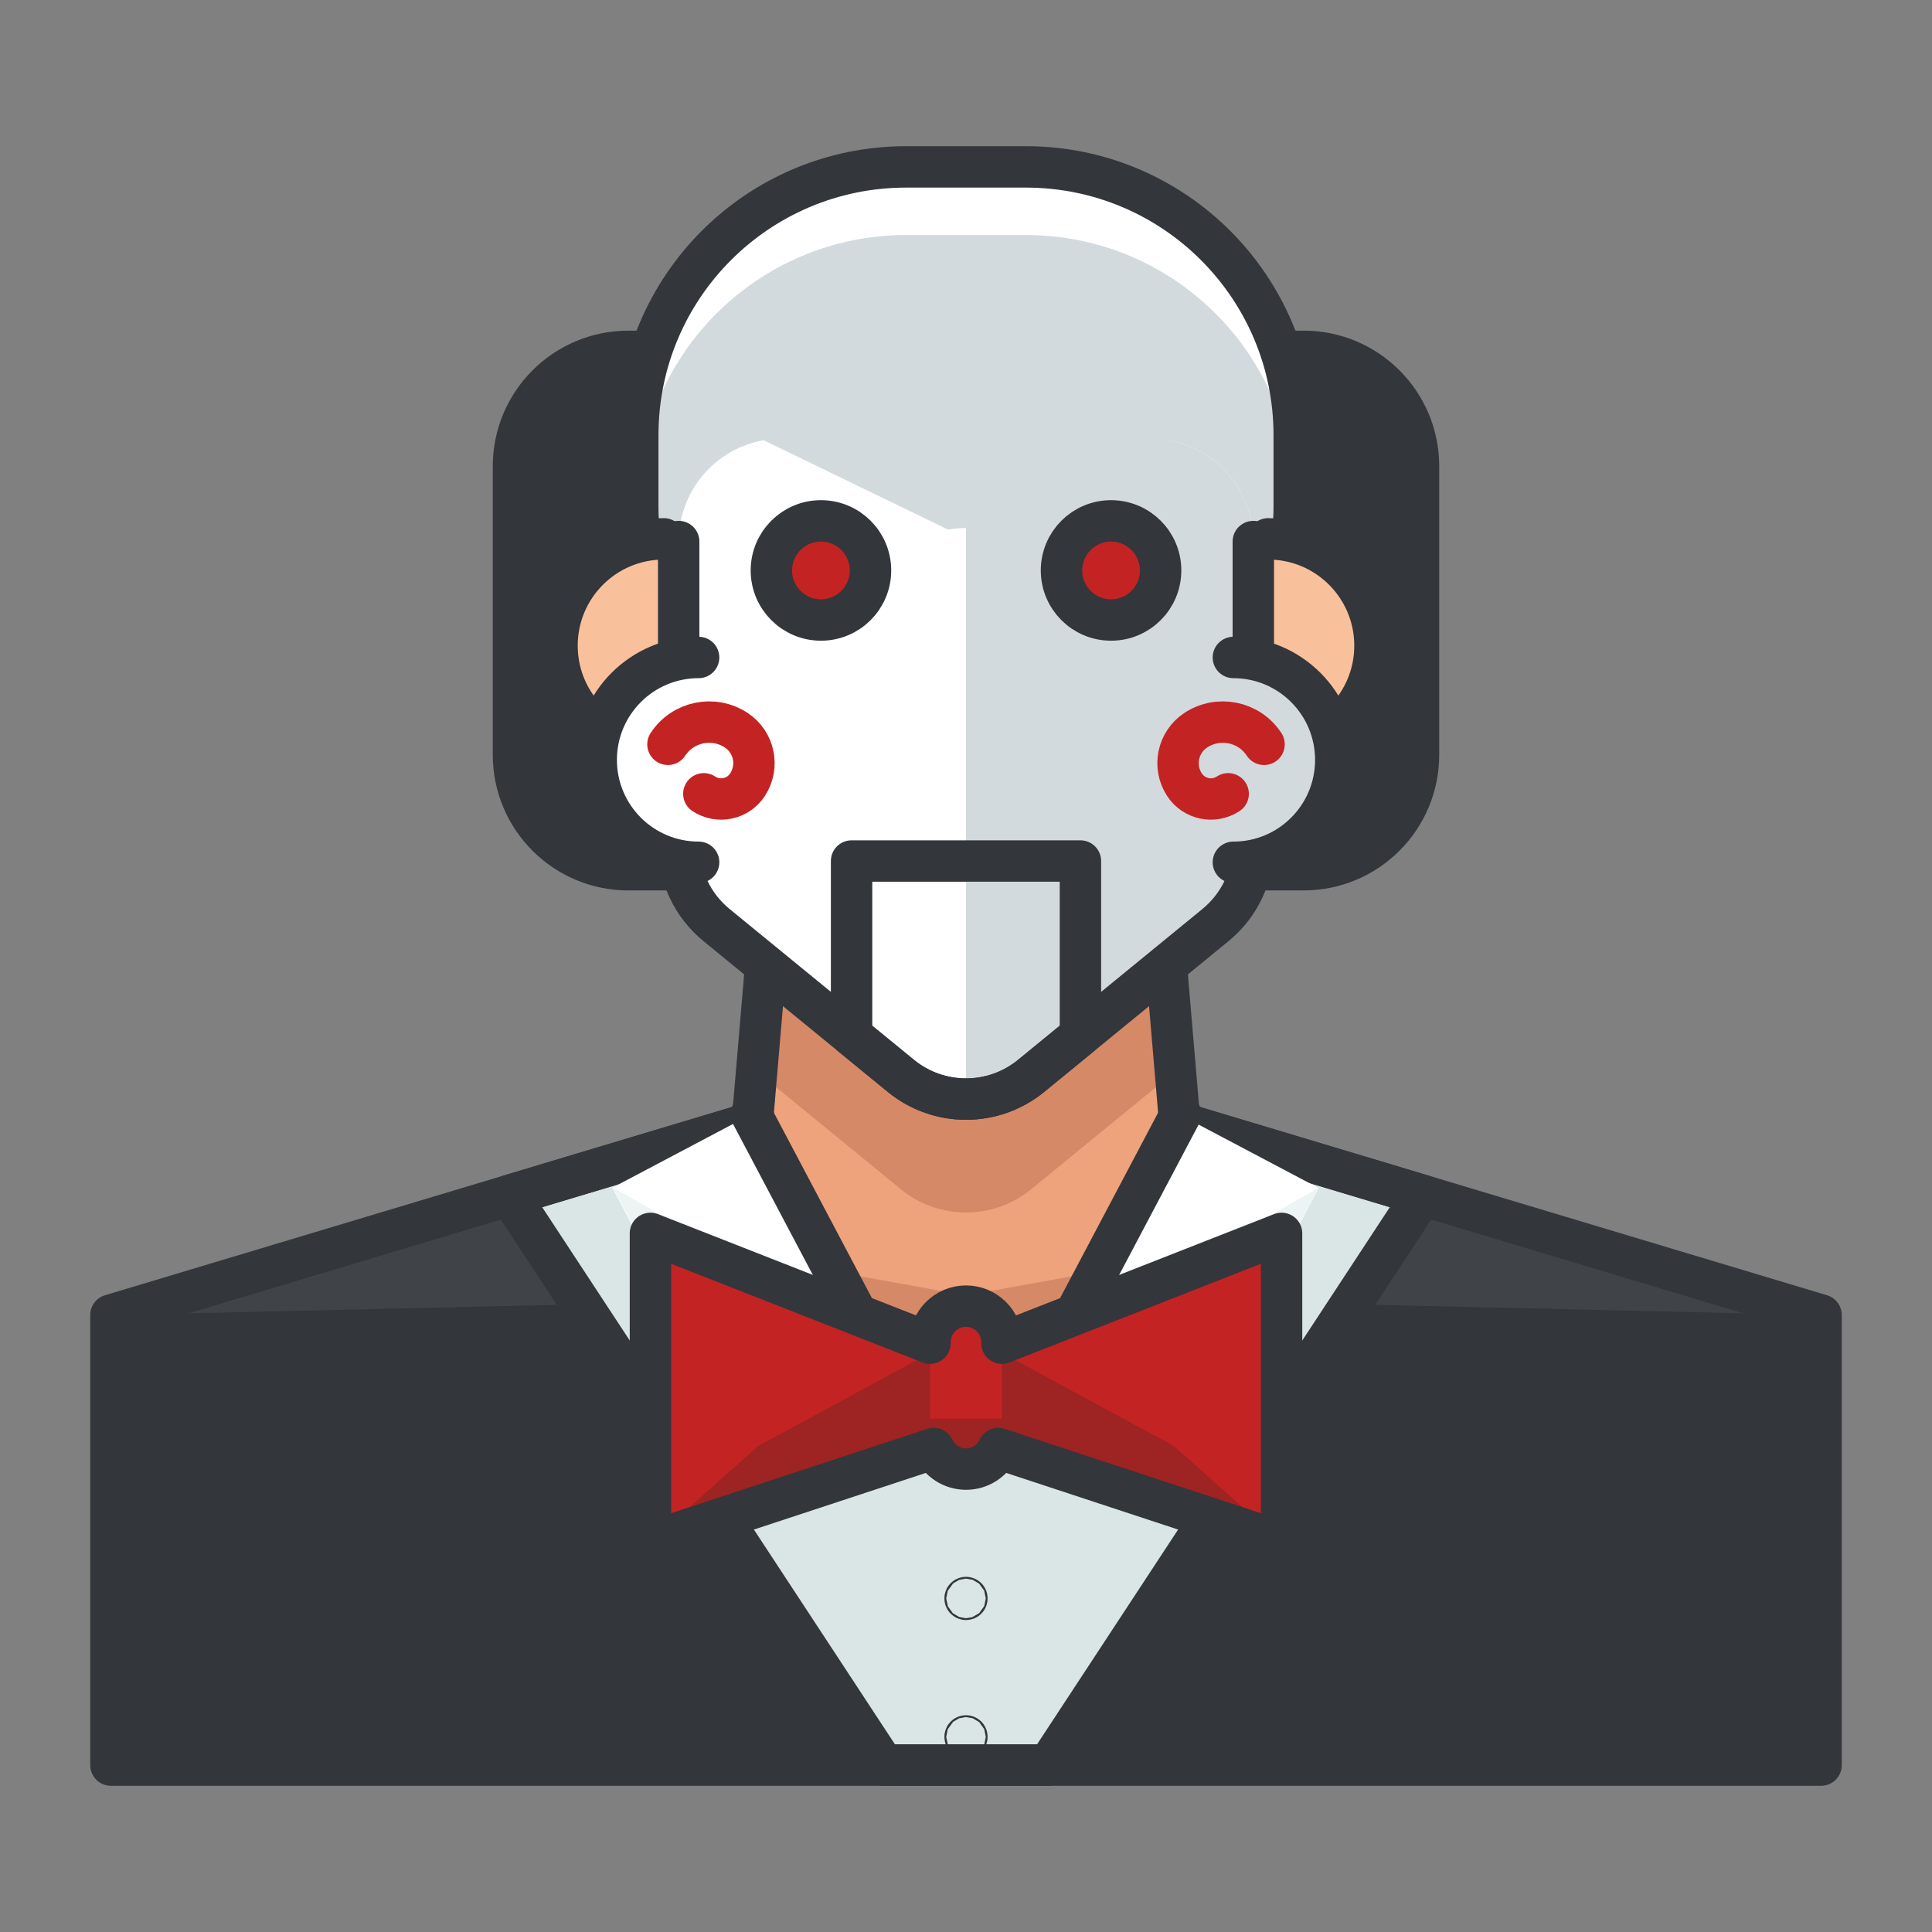 <?xml version="1.0" encoding="utf-8"?>
<!-- Generator: Adobe Illustrator 16.0.0, SVG Export Plug-In . SVG Version: 6.00 Build 0)  -->
<!DOCTYPE svg PUBLIC "-//W3C//DTD SVG 1.1//EN" "http://www.w3.org/Graphics/SVG/1.1/DTD/svg11.dtd">
<svg version="1.1" id="Layer_1" xmlns="http://www.w3.org/2000/svg" xmlns:xlink="http://www.w3.org/1999/xlink" x="0px" y="0px"
	 width="140px" height="140px" viewBox="0 0 140 140" style="enable-background:new 0 0 140 140;" xml:space="preserve">
<rect x="0" y="0" width="140" height="140" fill="#808080" stroke="none"/>
<style type="text/css">
<![CDATA[
	.st0{fill:#7A62F4;}
	.st1{fill:#7A8A91;}
	.st2{fill:#AA3154;}
	.st3{fill:#474B4F;}
	.st4{fill:#474C51;}
	.st5{fill:#477184;}
	.st6{fill:#AA8D5E;}
	.st7{fill:#AAF789;}
	.st8{fill:#7BE6FF;}
	.st9{fill:#7C66D8;}
	.st10{fill:#7CC0D8;}
	.st11{fill:#495359;}
	.st12{fill:#49DB7A;}
	.st13{fill:#49E500;}
	.st14{fill:#7DA8AA;}
	
		.st15{fill:none;stroke:#7C9199;stroke-width:3;stroke-linecap:round;stroke-linejoin:round;stroke-miterlimit:10;stroke-dasharray:5;}
	.st16{fill:#AD9F7F;}
	.st17{fill:none;stroke:#D3ECEF;stroke-linecap:round;stroke-linejoin:round;stroke-miterlimit:10;}
	.st18{fill:none;stroke:#C42323;stroke-width:3;stroke-linecap:round;stroke-linejoin:round;stroke-miterlimit:10;}
	.st19{fill:#AE52FF;}
	.st20{fill:#10DEF9;}
	.st21{fill:none;stroke:#267DC4;stroke-width:3;stroke-linecap:round;stroke-linejoin:round;stroke-miterlimit:10;}
	.st22{fill:#1162BA;}
	.st23{fill:#E02F2F;}
	.st24{fill:#E05368;}
	.st25{fill:#AFBFCE;}
	.st26{fill:#AFC8DD;}
	.st27{fill:#E0CC77;}
	.st28{fill:#1247B2;}
	.st29{fill:#E0DECE;}
	.st30{fill:#E0FF9C;}
	.st31{fill:none;stroke:#E21A32;stroke-linecap:round;stroke-linejoin:round;stroke-miterlimit:10;}
	.st32{fill:#13D626;}
	.st33{fill:#E2823B;}
	.st34{fill:#1462EF;}
	.st35{fill:#14B0ED;}
	.st36{fill:#1576EA;}
	.st37{fill:#15BDFF;}
	.st38{fill:#1613A5;}
	.st39{fill:#4A5056;}
	.st40{fill:#E55166;}
	.st41{fill:#E55A6B;}
	.st42{fill:#E56171;}
	.st43{fill:none;stroke:#79CC7E;stroke-width:2;stroke-linecap:round;stroke-linejoin:round;stroke-miterlimit:10;}
	.st44{fill:#4B6466;}
	.st45{opacity:0.4;fill:#79CC7E;}
	.st46{fill:#E6F1F4;}
	.st47{fill:#E6F2FC;}
	.st48{fill:#4C6362;}
	.st49{fill:#18AA67;}
	.st50{fill:#4D4D91;}
	.st51{fill:#4D575B;}
	.st52{fill:#E88E0C;}
	.st53{fill:#4DADCE;}
	.st54{fill:#E8E8E8;}
	.st55{opacity:0.3;fill:#9AA5A4;}
	.st56{fill:#80C3FF;}
	.st57{fill:#B066FF;}
	.st58{fill:#818F91;}
	.st59{fill:#B0D1D6;}
	.st60{fill:#B1DBDD;}
	.st61{fill:#B2104E;}
	.st62{fill:none;stroke:#FCFAE8;stroke-width:3;stroke-linecap:round;stroke-linejoin:round;stroke-miterlimit:10;}
	.st63{fill:#B2D1C7;}
	.st64{fill:#83ED3E;}
	.st65{fill:#83ED88;}
	.st66{fill:#8461BC;}
	.st67{fill:#84692C;}
	.st68{fill:#B3C9E2;}
	.st69{fill:none;stroke:#ED8700;stroke-width:3;stroke-linecap:round;stroke-linejoin:round;}
	.st70{fill:none;stroke:#64E2DC;stroke-width:3;stroke-linecap:round;stroke-linejoin:round;stroke-miterlimit:10;}
	.st71{fill:none;stroke:#33363A;stroke-width:3;stroke-linecap:round;stroke-linejoin:round;stroke-miterlimit:10;}
	.st72{fill:none;stroke:#33363A;stroke-width:4;stroke-linecap:round;stroke-linejoin:round;stroke-miterlimit:10;}
	.st73{fill:#85A7A8;}
	.st74{fill:#85C606;}
	.st75{fill:none;stroke:#33363A;stroke-width:5;stroke-linecap:round;stroke-linejoin:round;stroke-miterlimit:10;}
	.st76{fill:#86B2A2;}
	.st77{fill:#EA3D6A;}
	.st78{fill:#875835;}
	.st79{fill:#EA9706;}
	.st80{fill:#1C19AF;}
	.st81{fill:#EAAA0A;}
	.st82{fill:#EABC73;}
	.st83{fill:#EADFB2;}
	.st84{fill:#EAE4BE;}
	.st85{fill:#EAF2F9;}
	.st86{fill:#B7883D;}
	.st87{fill:#1CE5C3;}
	.st88{fill:#1CE8E3;}
	.st89{fill:#B7F467;}
	.st90{fill:none;stroke:#36B0CC;stroke-width:3;stroke-linecap:round;stroke-linejoin:round;stroke-miterlimit:10;}
	.st91{fill:#EBEDD3;}
	.st92{fill:none;stroke:#FFB000;stroke-width:3;stroke-linecap:round;stroke-linejoin:round;stroke-dasharray:8.275,8.275;}
	.st93{fill:#1DA834;}
	.st94{fill:#1DC8CC;}
	.st95{fill:#8957CE;}
	.st96{fill:#B8D3D1;}
	.st97{fill:#89A3A3;}
	.st98{fill:#1E91F9;}
	.st99{fill:#B969FF;}
	.st100{fill:#1EA6E2;}
	.st101{fill:#FFFFFF;stroke:#FFFFFF;stroke-width:2;stroke-linecap:round;stroke-linejoin:round;stroke-miterlimit:10;}
	.st102{fill:#ED4706;}
	.st103{fill:#EDA411;}
	.st104{fill:#EDDE88;}
	.st105{fill:#EDF4F4;}
	.st106{fill:#5050E2;}
	.st107{fill:#1FADE5;}
	.st108{enable-background:new    ;}
	.st109{fill:#EF4D4D;}
	.st110{fill:#EF6F7B;}
	.st111{fill:#EF9681;}
	.st112{fill:#EFA37D;}
	.st113{fill:#EFB289;}
	.st114{fill:#EFBD59;}
	.st115{fill:#EFCA0F;}
	.st116{fill:#EFEFDF;}
	.st117{fill:#526163;}
	.st118{fill:#529E54;}
	.st119{fill:#52C408;}
	.st120{fill:#5351B7;}
	.st121{fill:none;stroke:#EBEDD3;stroke-linecap:round;stroke-linejoin:round;stroke-miterlimit:10;}
	.st122{fill:#555D60;}
	.st123{fill:#55DBFF;}
	.st124{fill:none;stroke:#FFEF5A;stroke-width:2;stroke-linecap:round;stroke-linejoin:round;stroke-miterlimit:10;}
	.st125{fill:none;stroke:#FFEF5A;stroke-width:4;stroke-linecap:round;stroke-linejoin:round;stroke-miterlimit:10;}
	.st126{fill:none;stroke:#536B7C;stroke-width:3;stroke-linecap:round;stroke-linejoin:round;stroke-miterlimit:10;}
	.st127{fill:#8A9199;}
	.st128{fill:#8A998A;}
	.st129{fill:#8CE5E2;}
	.st130{fill:#BC3150;}
	.st131{fill:#595F66;}
	.st132{fill:#BC8B4B;}
	.st133{fill:#8DABC9;}
	.st134{fill:#8E7EED;}
	.st135{fill:#8EC1C1;}
	.st136{fill:#20BCF2;}
	.st137{fill:#8F56D8;}
	.st138{fill:#BEDD05;}
	.st139{fill:none;stroke:#EAD7FF;stroke-width:3;stroke-linecap:round;stroke-linejoin:round;stroke-miterlimit:10;}
	.st140{fill:#2178F7;}
	.st141{fill:#219B1E;}
	.st142{fill:#BF76FF;}
	.st143{fill:none;stroke:#88CCFF;stroke-width:3;stroke-linecap:round;stroke-linejoin:round;stroke-miterlimit:10;}
	.st144{fill:#22A1EF;}
	.st145{fill:#237AF9;}
	.st146{fill:#F2790C;}
	.st147{fill:#246DED;}
	.st148{fill:#F3FAFF;}
	.st149{fill:#25C10A;}
	.st150{fill:#F42535;}
	.st151{fill:#F4921E;}
	.st152{fill:#F4AB0B;}
	.st153{fill:#F4F3E9;}
	.st154{fill:#5A5F63;}
	.st155{fill:#26A3F7;}
	.st156{fill:#F5FEFF;}
	.st157{fill:#277AF4;}
	.st158{fill:#2792F4;}
	.st159{fill:#279377;}
	.st160{fill:#27C927;}
	.st161{fill:#5C2DE0;}
	.st162{fill:#F7441C;}
	.st163{fill:#F7910B;}
	.st164{fill:#F79E00;}
	.st165{fill:none;stroke:#FFB000;stroke-width:3;stroke-linecap:round;stroke-linejoin:round;}
	.st166{fill:#5D3EDD;}
	.st167{fill:#29CDFF;}
	.st168{fill:#5E6870;}
	.st169{fill:#F9A858;}
	.st170{fill:#F9C19B;}
	.st171{fill:#F9E446;}
	.st172{fill:#5F666B;}
	.st173{fill:#5FCE96;}
	.st174{fill:#90B2B1;}
	.st175{fill:#91EA57;}
	.st176{fill:#C11E5C;}
	.st177{fill:#C14830;}
	.st178{fill:#C17E25;}
	.st179{fill:#C1B995;}
	.st180{fill:#C1BFA7;}
	.st181{fill:none;stroke:#F9EF95;stroke-width:3;stroke-linecap:round;stroke-linejoin:round;stroke-miterlimit:10;}
	.st182{fill:#92E0FF;}
	.st183{fill:#92FC6B;}
	.st184{fill:#C28AE2;}
	.st185{fill:#939DA3;}
	.st186{fill:#C3D8D6;}
	.st187{fill:#C3DFE0;}
	.st188{fill:#C42323;}
	.st189{fill:#C4415B;}
	.st190{fill:#C480FF;}
	.st191{fill:#95AF68;}
	.st192{fill:#2A8BF4;}
	.st193{fill:#2AAD2A;}
	.st194{fill:#C5E3EA;}
	.st195{fill:#C63C4D;}
	.st196{fill:#C67A6D;}
	.st197{fill:#C6BA9B;}
	.st198{fill:#FC4259;}
	.st199{fill:#FC90A2;}
	.st200{fill:#C8DBDB;}
	.st201{fill:#FCC322;}
	.st202{fill:#FCDECA;}
	.st203{fill:#FCF8E6;}
	.st204{fill:#2E6ECC;}
	.st205{fill:#FCFCB9;}
	.st206{fill:none;stroke:#FFB000;stroke-width:3;stroke-linecap:round;stroke-linejoin:round;stroke-dasharray:8.028,8.028;}
	.st207{fill:#C9E1F2;}
	.st208{fill:#FDFFFF;}
	.st209{fill:#FF315D;}
	.st210{fill:#FF3636;}
	.st211{fill:#FF4800;}
	.st212{fill:#FF502E;}
	.st213{fill:#FF5B00;}
	.st214{fill:#FF647E;}
	.st215{fill:#FF6B06;}
	.st216{fill:#FF7639;}
	.st217{fill:#FF7892;}
	.st218{fill:#FF7900;}
	.st219{fill:#FF8103;}
	.st220{fill:#FF8500;}
	.st221{fill:#FF9100;}
	.st222{fill:#FF9700;}
	.st223{fill:#FF9E12;}
	.st224{fill:#61BBFF;}
	.st225{fill:#FFA300;}
	.st226{fill:#FFAA00;}
	.st227{fill:#FFABBF;}
	.st228{fill:#FFB000;}
	.st229{fill:#FFB206;}
	.st230{fill:#FFBC00;}
	.st231{fill:#FFBF31;}
	.st232{fill:#FFC1AE;}
	.st233{fill:#FFC200;}
	.st234{fill:#FFC757;}
	.st235{fill:#FFC817;}
	.st236{fill:#FFCE00;}
	.st237{fill:#FFD243;}
	.st238{fill:#FFD400;}
	.st239{fill:#FFD833;}
	.st240{fill:#FFD9C0;}
	.st241{fill:#FFDC10;}
	.st242{fill:#FFDE52;}
	.st243{fill:#FFE108;}
	.st244{fill:#FFE10B;}
	.st245{fill:#FFE31A;}
	.st246{fill:#FFE448;}
	.st247{fill:#FFE8C2;}
	.st248{fill:#FFE98F;}
	.st249{fill:#FFEB5A;}
	.st250{fill:#FFEDA1;}
	.st251{fill:#FFF19C;}
	.st252{fill:#FFF6E1;}
	.st253{fill:#FFF87B;}
	.st254{fill:#FFF8C7;}
	.st255{fill:#FFFCEE;}
	.st256{fill:#FFFFFF;}
	.st257{fill:#62CEDD;}
	.st258{fill:#636E72;}
	.st259{fill:none;stroke:#DDAC24;stroke-width:2;stroke-linecap:round;stroke-linejoin:round;stroke-miterlimit:10;}
	.st260{fill:#64BDFF;}
	.st261{fill:#64E2DC;}
	.st262{fill:none;stroke:#33363A;stroke-linecap:round;stroke-linejoin:round;stroke-miterlimit:10;}
	.st263{fill:#66797F;}
	.st264{fill:none;stroke:#EBC0F9;stroke-width:3;stroke-linecap:round;stroke-linejoin:round;stroke-miterlimit:10;}
	.st265{fill:#9AC1C1;}
	.st266{fill:#676E72;}
	.st267{fill:#677F7F;}
	.st268{fill:#678B99;}
	.st269{fill:#9B0751;}
	.st270{fill:#9B6743;}
	.st271{fill:#9B7335;}
	.st272{fill:none;stroke:#E0FF9C;stroke-width:3;stroke-linecap:round;stroke-linejoin:round;stroke-miterlimit:10;}
	.st273{fill:#CAD7E5;}
	.st274{fill:#CAE5E3;}
	.st275{fill:none;stroke:#FFD815;stroke-width:3;stroke-linecap:round;stroke-linejoin:round;stroke-miterlimit:10;}
	.st276{fill:none;stroke:#64C0F9;stroke-width:3;stroke-linecap:round;stroke-linejoin:round;stroke-miterlimit:10;}
	.st277{fill:#68B6DD;}
	.st278{fill:#CC445B;}
	.st279{fill:none;stroke:#66A8F7;stroke-width:3;stroke-linecap:round;stroke-linejoin:round;stroke-miterlimit:10;}
	.st280{fill:#9D67C1;}
	.st281{fill:#CCFFFF;}
	.st282{fill:#9DC0C4;}
	.st283{fill:#9E2323;}
	.st284{fill:#9E45DD;}
	.st285{fill:#CDDEE0;}
	.st286{fill:#309FD6;}
	.st287{fill:none;stroke:#ED8700;stroke-width:3;stroke-linecap:round;stroke-linejoin:round;stroke-dasharray:7.704,7.704;}
	.st288{fill:#CE4313;}
	.st289{fill:#CEA255;}
	.st290{fill:#9FC1B5;}
	.st291{fill:#3131DD;}
	.st292{fill:#33363A;}
	.st293{fill:#334746;}
	.st294{fill:#3380CC;}
	.st295{fill:#34C166;}
	.st296{fill:#363B3F;}
	.st297{fill:#6A797C;}
	.st298{fill:#33363A;stroke:#33363A;stroke-width:3;stroke-linecap:round;stroke-linejoin:round;stroke-miterlimit:10;}
	.st299{fill:#6C85FF;}
	.st300{opacity:0.2;fill:#3C8DA0;}
	.st301{fill:none;stroke:#5F6266;stroke-width:3;stroke-linecap:round;stroke-linejoin:round;stroke-miterlimit:10;}
	.st302{fill:#00ADDB;}
	.st303{fill:#6F898C;}
	.st304{fill:#6FAF00;}
	.st305{fill:#D0D8CA;}
	.st306{fill:#D0E0EA;}
	.st307{fill:#D0E2F4;}
	.st308{fill:none;stroke:#FFB000;stroke-width:3;stroke-linecap:round;stroke-linejoin:round;stroke-dasharray:7.848,7.848;}
	.st309{fill:none;stroke:#33363A;stroke-width:10;stroke-linecap:round;stroke-linejoin:round;stroke-miterlimit:10;}
	.st310{fill:#04968E;}
	.st311{fill:#D30B49;}
	.st312{fill:#D31818;}
	.st313{fill:#D34624;}
	.st314{fill:#D39F1E;}
	.st315{fill:#D3D1C1;}
	.st316{fill:#D3DADD;}
	.st317{fill:#D3E5EA;}
	.st318{fill:#055E6D;}
	.st319{fill:#059CE8;}
	.st320{fill:#064E7F;}
	.st321{fill:#066782;}
	.st322{fill:#07563C;}
	.st323{fill:#D5E2CC;}
	.st324{fill:#3B4244;}
	.st325{fill:#D60024;}
	.st326{fill:#D6702B;}
	.st327{fill:#D68967;}
	.st328{fill:#D6A545;}
	.st329{fill:#D6CB9D;}
	.st330{fill:#3C4044;}
	.st331{fill:#08BC26;}
	.st332{fill:#097F2A;}
	.st333{fill:none;stroke:#FFAB94;stroke-width:4;stroke-linecap:round;stroke-linejoin:round;stroke-miterlimit:10;}
	.st334{fill:#3D5957;}
	.st335{fill:#3D99F4;}
	.st336{fill:#D8235F;}
	.st337{fill:#D83055;}
	.st338{fill:#D83563;}
	.st339{fill:#D83705;}
	.st340{fill:#D8533D;}
	.st341{fill:#D8D7C0;}
	.st342{fill:#3E9FF7;}
	.st343{fill:#D9F0F4;}
	.st344{fill:#705622;}
	.st345{fill:#70D63A;}
	.st346{fill:#A03F25;}
	.st347{fill:#A07F3C;}
	.st348{opacity:0.6;fill:#2670BF;}
	.st349{fill:#A0BAB9;}
	.st350{fill:#A197FC;}
	.st351{fill:#727B84;}
	.st352{fill:#A1C6C6;}
	.st353{fill:#A23FE8;}
	.st354{fill:#737F73;}
	.st355{fill:#73F4B3;}
	.st356{fill:#A31153;}
	.st357{fill:#748C4F;}
	.st358{fill:#749997;}
	.st359{fill:#0A7BE2;}
	.st360{fill:#0A8989;}
	.st361{fill:#0A912A;}
	.st362{fill:#0A9B3D;}
	.st363{fill:#0A9DBF;}
	.st364{fill:#A53CEF;}
	.st365{fill:#0ABAEA;}
	.st366{fill:#A5BFBF;}
	.st367{fill:#7799AA;}
	.st368{fill:#77D852;}
	.st369{fill:#0C4ABA;}
	.st370{fill:#DAE5E5;}
	.st371{fill:#0CA813;}
	.st372{fill:#788E8D;}
	.st373{fill:#78CFFF;}
	.st374{fill:#A8273D;}
	.st375{fill:#79CC7E;}
	.st376{fill:#0E48DB;}
	.st377{fill:#DCE7EF;}
	.st378{fill:#0E7F24;}
	.st379{fill:#DDAC24;}
	.st380{fill:#DDC872;}
	.st381{fill:#DDE6E8;}
	.st382{fill:#404449;}
	.st383{fill:#0FA88E;}
	.st384{fill:#DEF21D;}
	.st385{fill:#4120CE;}
	.st386{fill:none;stroke:#CCB13E;stroke-width:3;stroke-linecap:round;stroke-linejoin:round;stroke-miterlimit:10;}
	.st387{fill:#41F7D4;}
	.st388{fill:#DFEDEF;}
	.st389{fill:#DFF4E9;}
	.st390{fill:#DFF7F6;}
	.st391{fill:#42E6EA;}
	.st392{fill:#43474C;}
	.st393{fill:#43B1E8;}
	.st394{fill:#44CC7B;}
	.st395{fill:#45484C;}
	.st396{fill:#454A4F;}
	.st397{fill:#45BA0F;}
	.st398{fill:#45CAFF;}
]]>
</style>
<g>
	<g>
		<g>
			<path class="st71" d="M65.961,25.461c4.599,0,2.854,3.729,2.854,8.326v20.912c0,4.598,1.745,8.326-2.854,8.326H45.535
				c-4.599,0-8.326-3.729-8.326-8.326V33.787c0-4.598,3.728-8.326,8.326-8.326H65.961z"/>
			<path class="st292" d="M65.961,25.461c4.599,0,2.854,3.729,2.854,8.326v20.912c0,4.598,1.745,8.326-2.854,8.326H45.535
				c-4.599,0-8.326-3.729-8.326-8.326V33.787c0-4.598,3.728-8.326,8.326-8.326H65.961z"/>
		</g>
		<g>
			<path class="st71" d="M74.039,63.023c-4.599,0-2.854-3.727-2.854-8.324V33.785c0-4.598-1.745-8.326,2.854-8.326h20.426
				c4.599,0,8.326,3.729,8.326,8.326v20.914c0,4.598-3.728,8.324-8.326,8.324H74.039z"/>
			<path class="st292" d="M74.039,63.023c-4.599,0-2.854-3.727-2.854-8.324V33.785c0-4.598-1.745-8.326,2.854-8.326h20.426
				c4.599,0,8.326,3.729,8.326,8.326v20.914c0,4.598-3.728,8.324-8.326,8.324H74.039z"/>
		</g>
	</g>
	<g>
		<g>
			<g>
				<g>
					<g>
						<path class="st256" d="M93.785,36.676c0,10.742-8.707,19.449-19.447,19.449h-8.676c-10.74,0-19.447-8.707-19.447-19.449
							v-5.133c0-10.742,8.707-19.449,19.447-19.449h8.676c10.74,0,19.447,8.707,19.447,19.449V36.676z"/>
						<path class="st316" d="M93.785,41.613c0,10.742-8.707,19.449-19.447,19.449h-8.676c-10.74,0-19.447-8.707-19.447-19.449V36.48
							c0-10.742,8.707-19.449,19.447-19.449h8.676c10.74,0,19.447,8.707,19.447,19.449V41.613z"/>
						<path class="st71" d="M93.785,36.676c0,10.742-8.707,19.449-19.447,19.449h-8.676c-10.74,0-19.447-8.707-19.447-19.449v-5.133
							c0-10.742,8.707-19.449,19.447-19.449h8.676c10.74,0,19.447,8.707,19.447,19.449V36.676z"/>
						<g>
							<g>
								<g>
									<g>
										<polygon class="st44" points="70.001,76.689 8.038,95.295 8.038,127.906 131.962,127.906 131.962,95.295 										"/>
										<polygon class="st382" points="70.001,76.689 8.038,95.295 8.038,127.906 131.962,127.906 131.962,95.295 										"/>
										<polygon class="st292" points="70.001,93.873 8.038,95.295 8.038,127.906 131.962,127.906 131.962,95.295 										"/>
										<polygon class="st370" points="64.045,127.906 75.955,127.906 103.07,86.619 70.001,76.689 36.93,86.619 										"/>
										<polygon class="st71" points="64.045,127.906 75.955,127.906 103.07,86.619 70.001,76.689 36.93,86.619 										"/>
										<polygon class="st71" points="70.001,76.689 8.038,95.295 8.038,127.906 131.962,127.906 131.962,95.295 										"/>
									</g>
									<polygon class="st327" points="56.33,60.004 53.7,90.916 70,104.586 86.301,90.916 83.672,60.004 									"/>
									<polygon class="st112" points="56.33,60.004 53.7,90.916 70,93.873 86.301,90.916 83.672,60.004 									"/>
									<path class="st327" d="M83.672,60.004H56.33l-1.5,17.625l10.447,8.549c1.373,1.123,3.049,1.686,4.723,1.686
										c1.675,0,3.35-0.562,4.723-1.686l10.449-8.547L83.672,60.004z"/>
									<polygon class="st71" points="56.33,60.004 53.7,90.916 70,104.586 86.301,90.916 83.672,60.004 									"/>
									<g>
										<g>
											<g>
												<path class="st170" d="M48.104,54.525c-4.275,0-7.74-3.465-7.74-7.738c0-4.275,3.465-7.74,7.74-7.74"/>
												<path class="st71" d="M48.104,54.525c-4.275,0-7.74-3.465-7.74-7.738c0-4.275,3.465-7.74,7.74-7.74"/>
											</g>
											<g>
												<path class="st170" d="M91.896,39.047c4.275,0,7.74,3.465,7.74,7.74s-3.465,7.738-7.74,7.738"/>
												<path class="st71" d="M91.896,39.047c4.275,0,7.74,3.465,7.74,7.74s-3.465,7.738-7.74,7.738"/>
											</g>
										</g>
										<g>
											<path class="st316" d="M84.668,31.9l-13.361-2.379c-0.864-0.152-1.748-0.152-2.613,0L55.332,31.9
												c-3.559,0.633-6.152,3.727-6.152,7.344v22.008c0,2.24,1.004,4.357,2.736,5.775l13.361,10.932
												c1.373,1.125,3.049,1.686,4.723,1.686c1.675,0,3.35-0.561,4.723-1.686l13.363-10.932c1.73-1.418,2.734-3.535,2.734-5.775
												V39.244C90.82,35.627,88.228,32.533,84.668,31.9z"/>
											<path class="st256" d="M84.668,31.9l-13.361,6.475c-0.864-0.152-1.748-0.152-2.613,0L55.332,31.9
												c-3.559,0.633-6.152,3.727-6.152,7.344v22.008c0,2.24,1.004,4.357,2.736,5.775l13.361,10.932
												c1.373,1.125,3.049,1.686,4.723,1.686c1.675,0,3.35-0.561,4.723-1.686l13.363-10.932c1.73-1.418,2.734-3.535,2.734-5.775
												V39.244C90.82,35.627,88.228,32.533,84.668,31.9z"/>
											<path class="st316" d="M70,79.645c1.675,0,3.35-0.561,4.723-1.686l13.363-10.932c1.73-1.418,2.734-3.535,2.734-5.775
												V39.244c0-3.617-2.593-6.711-6.152-7.344l-13.361-2.379c-0.864-0.152-0.441-0.152-1.307,0"/>
											<path class="st71" d="M49.18,39.244v22.008c0,2.24,1.004,4.357,2.736,5.775l13.361,10.932
												c1.373,1.125,3.049,1.686,4.723,1.686c1.675,0,3.35-0.561,4.723-1.686l13.363-10.932c1.73-1.418,2.734-3.535,2.734-5.775
												V39.244"/>
										</g>
									</g>
								</g>
							</g>
							<g>
								<line class="st71" x1="13.427" y1="106.254" x2="18.76" y2="127.562"/>
								<line class="st71" x1="126.573" y1="106.254" x2="121.24" y2="127.562"/>
							</g>
						</g>
					</g>
					<g>
						<g>
							
								<rect x="48.73" y="82.16" transform="matrix(0.884 -0.467 0.467 0.884 -37.077 36.196)" class="st256" width="11.353" height="21.319"/>
							<polygon class="st105" points="64.406,99.59 54.37,104.896 44.407,86.049 52.944,90.914 							"/>
							<polyline class="st71" points="54.443,80.744 64.406,99.59 54.37,104.896 							"/>
						</g>
						<g>
							
								<rect x="79.917" y="82.16" transform="matrix(-0.884 -0.467 0.467 -0.884 117.873 214.883)" class="st256" width="11.353" height="21.319"/>
							<polygon class="st105" points="75.594,99.59 85.63,104.896 95.593,86.049 87.056,90.914 							"/>
							<polyline class="st71" points="85.557,80.744 75.594,99.59 85.63,104.896 							"/>
						</g>
					</g>
				</g>
			</g>
		</g>
		<g>
			<g>
				<path class="st283" d="M72.606,98.295v5.557c0,1.439-1.167,2.605-2.604,2.605l0,0c-1.439,0-2.605-1.166-2.605-2.605v-5.557"/>
				<g>
					<g>
						<polygon class="st188" points="68.147,104.807 68.147,97.627 47.133,89.377 47.133,111.727 						"/>
						<polygon class="st283" points="68.147,104.807 68.147,97.627 54.948,104.779 47.133,111.727 						"/>
					</g>
					<polygon class="st188" points="71.855,104.807 71.855,97.627 92.867,89.377 92.867,111.727 					"/>
					<polygon class="st283" points="71.855,104.807 71.855,97.627 85.055,104.779 92.867,111.727 					"/>
					<path class="st188" d="M67.394,102.809v-5.557c0-1.439,1.167-2.605,2.604-2.605l0,0c1.439,0,2.605,1.166,2.605,2.605v5.557"/>
				</g>
			</g>
			<path class="st71" d="M92.867,89.377l-20.264,7.955v-0.08c0-1.439-1.166-2.605-2.605-2.605c-1.438,0-2.604,1.166-2.604,2.605
				v0.078l-20.261-7.953v22.35l20.524-6.76c0.419,0.879,1.308,1.49,2.345,1.49c1.036,0,1.925-0.611,2.344-1.49l20.521,6.76V89.377z"
				/>
		</g>
		<circle class="st71" cx="70" cy="115.828" r="0.066"/>
		<circle class="st71" cx="70" cy="125.859" r="0.066"/>
	</g>
	<g>
		<g>
			<circle class="st256" cx="50.625" cy="55.064" r="7.42"/>
			<path class="st71" d="M50.625,62.484c-4.098,0-7.42-3.322-7.42-7.42c0-4.1,3.322-7.422,7.42-7.422"/>
		</g>
		<g>
			<circle class="st316" cx="89.375" cy="55.064" r="7.42"/>
			<path class="st71" d="M89.375,47.643c4.098,0,7.42,3.322,7.42,7.422c0,4.098-3.322,7.42-7.42,7.42"/>
		</g>
	</g>
	<g>
		<path class="st18" d="M48.402,53.936c1.082-1.648,3.295-2.107,4.943-1.025c1.319,0.865,1.687,2.637,0.821,3.955
			c-0.691,1.055-2.109,1.35-3.164,0.656"/>
		<path class="st18" d="M91.598,53.936c-1.082-1.648-3.295-2.107-4.943-1.025c-1.319,0.865-1.687,2.637-0.821,3.955
			c0.691,1.055,2.109,1.35,3.164,0.656"/>
	</g>
	<path class="st71" d="M78.292,62.393H61.708v12.646l3.569,2.92c1.373,1.125,3.049,1.686,4.723,1.686
		c1.675,0,3.35-0.561,4.723-1.686l3.569-2.92V62.393z"/>
	<g>
		<g>
			<circle class="st188" cx="59.489" cy="41.336" r="3.592"/>
			<circle class="st71" cx="59.489" cy="41.336" r="3.592"/>
		</g>
		<g>
			<circle class="st188" cx="80.511" cy="41.336" r="3.592"/>
			<circle class="st71" cx="80.511" cy="41.336" r="3.592"/>
		</g>
	</g>
</g>
</svg>
